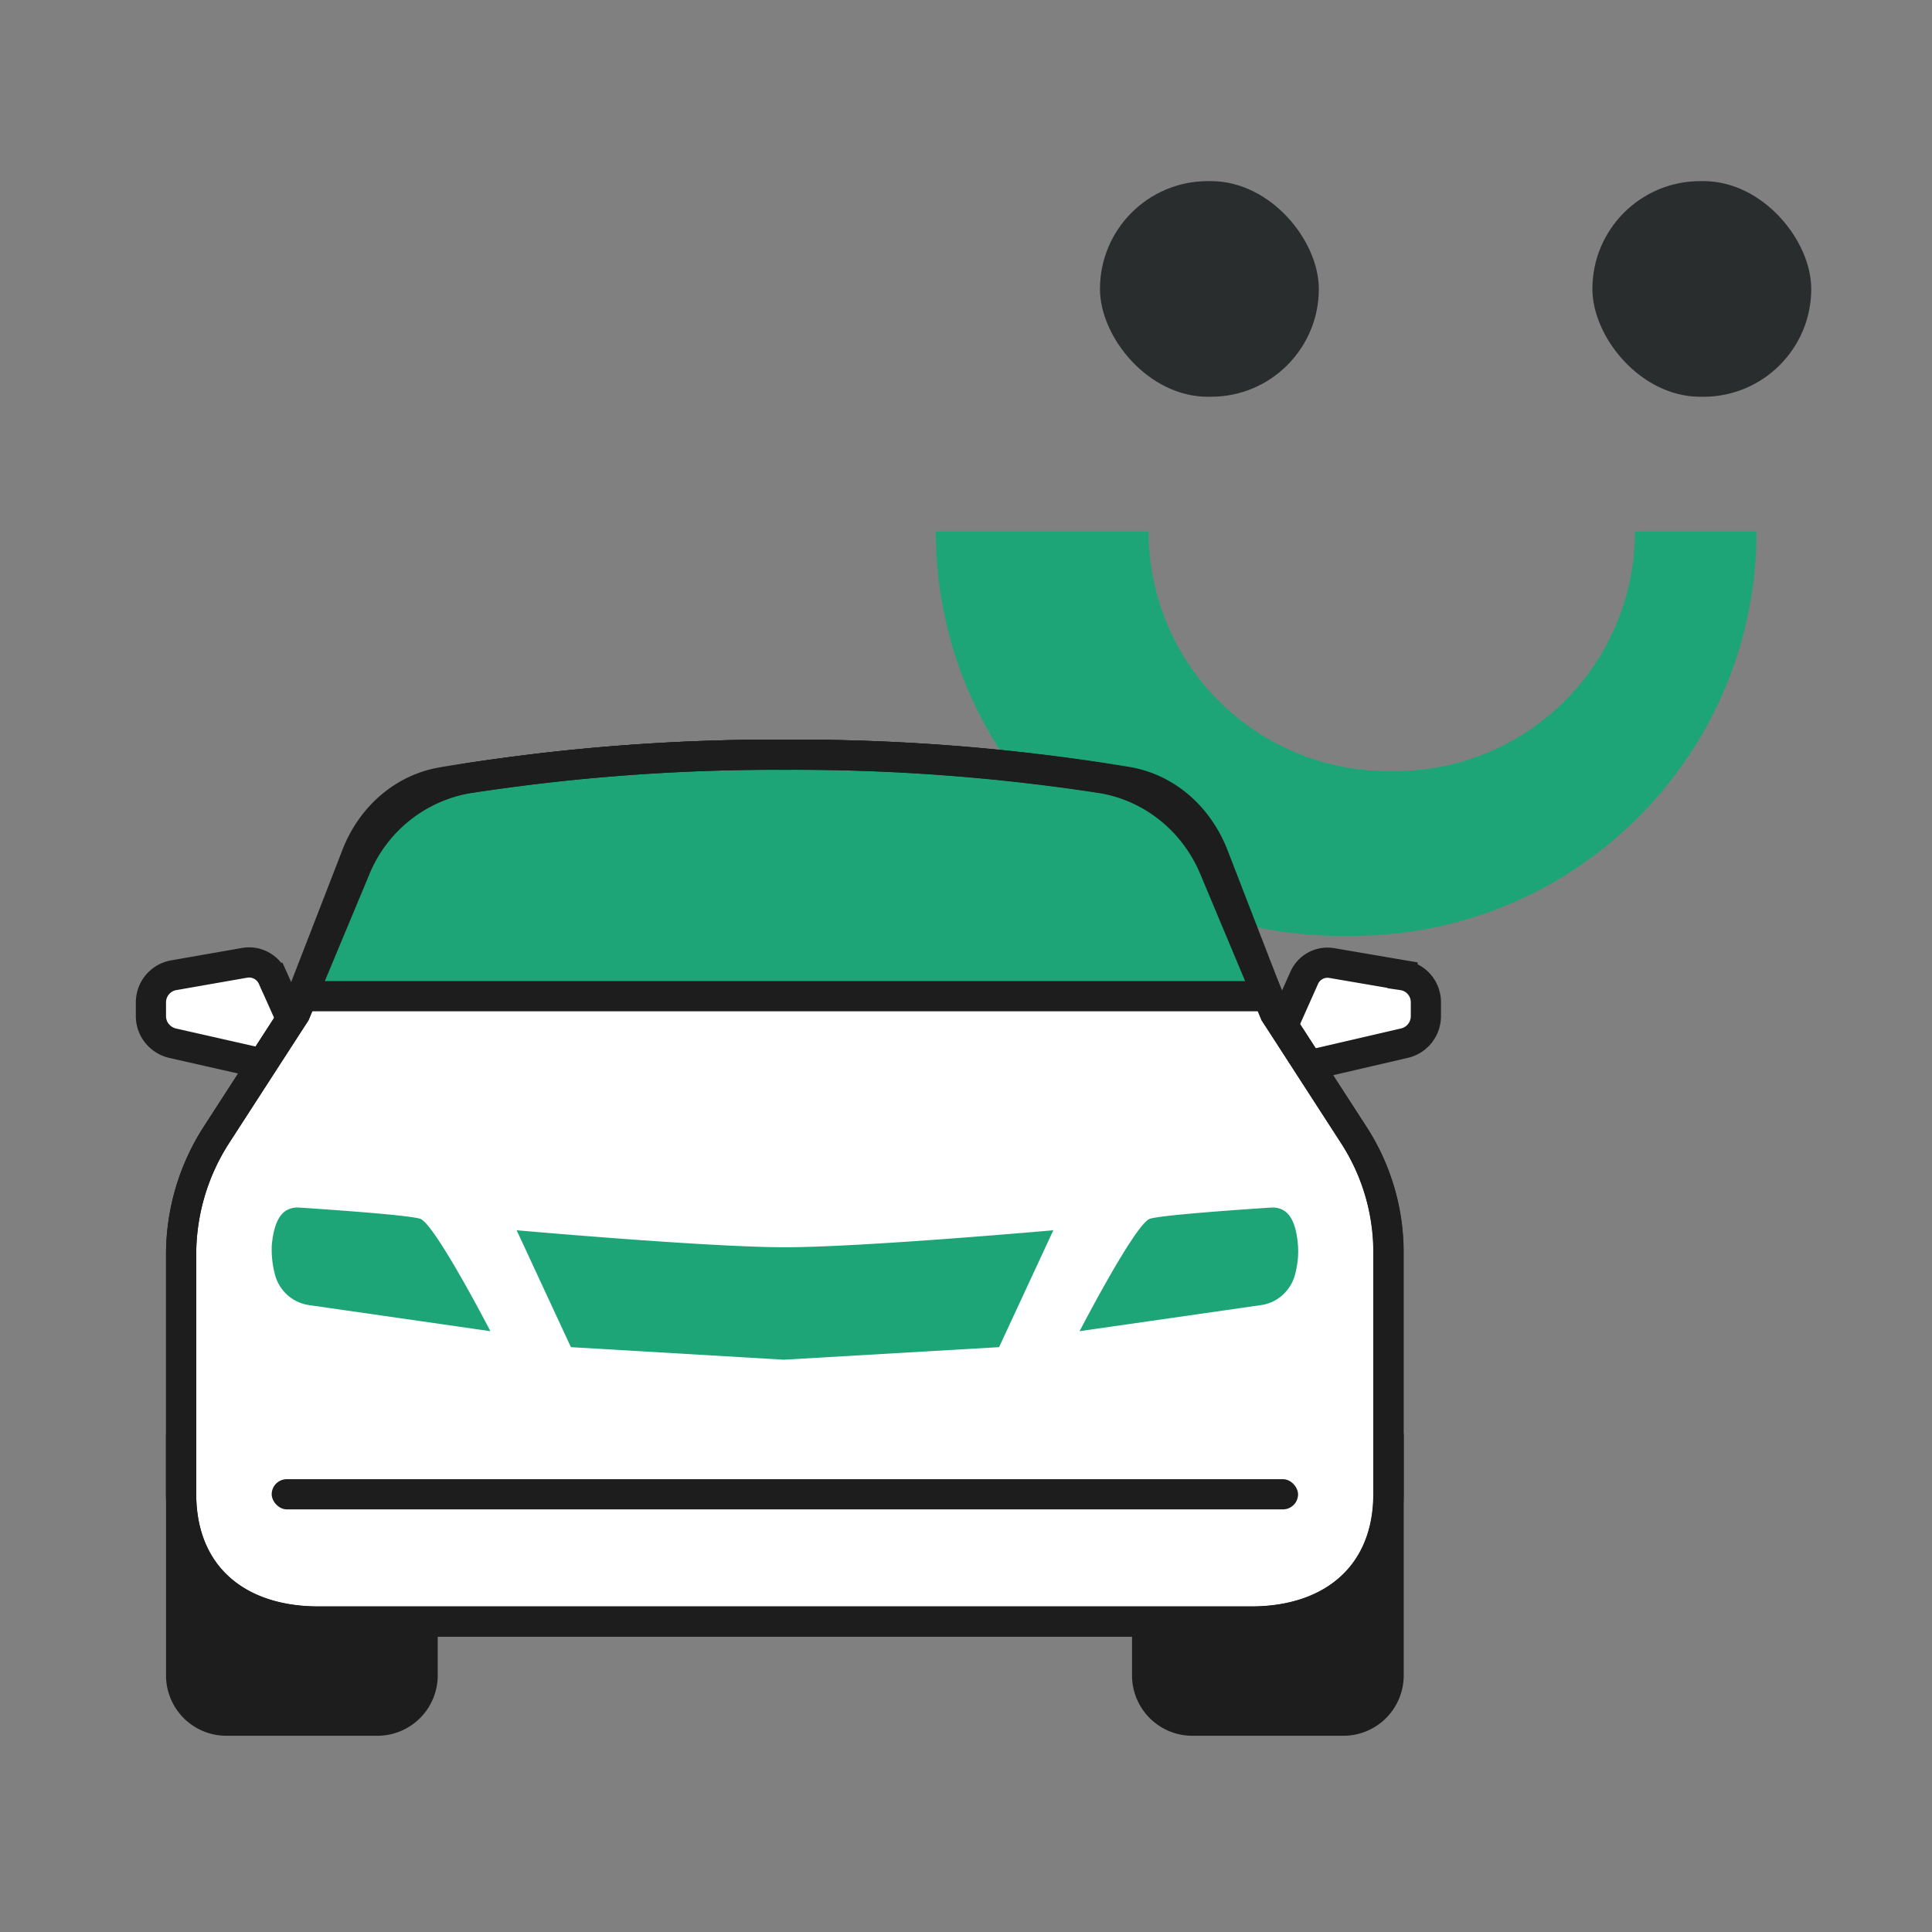 <svg width="64" height="64" viewBox="0 0 64 64" xmlns="http://www.w3.org/2000/svg">
    <rect x="0" y="0" width="64" height="64" fill="#808080" stroke="none"/>
    <g fill="none" fill-rule="evenodd">
        <g transform="translate(31 6)">
            <path d="M7.049 11.607a7.937 7.937 0 0 0 7.936 7.937h.238a7.937 7.937 0 0 0 7.937-7.937h4.027C27.188 19.004 21.191 25 13.796 25h-.402C5.996 25 0 19.004 0 11.607z" fill="#1DA578"/>
            <rect fill="#2A2D2D" x="21.75" width="7.25" height="7.143" rx="3.571"/>
            <rect fill="#2A2D2D" x="5.438" width="7.25" height="7.143" rx="3.571"/>
        </g>
        <g transform="translate(5 25)">
            <path d="M1 23h8v7.5A1.5 1.5 0 0 1 7.5 32h-5A1.5 1.5 0 0 1 1 30.5V23zM33 23h8v7.5a1.5 1.5 0 0 1-1.5 1.5h-5a1.5 1.5 0 0 1-1.5-1.5V23z" stroke="#1D1D1D" fill="#1D1D1D"/>
            <path d="M4.033 7.39a.855.855 0 0 0-.92-.497l-2.341.41A.912.912 0 0 0 0 8.209v.453c0 .436.307.802.728.898l3.314.75.772-1.177-.78-1.743zM41.462 7.303l-2.341-.4a.844.844 0 0 0-.92.496L37.42 9.15l.78 1.177 3.306-.767a.917.917 0 0 0 .728-.898V8.21a.904.904 0 0 0-.772-.906z" stroke="#1D1D1D" fill="#FFF"/>
            <path d="m39.853 12.604-2.373-3.67-.238-.366-2.01-4.802c-.662-1.586-2.074-2.72-3.75-2.99A66.909 66.909 0 0 0 21.004.002a66.797 66.797 0 0 0-10.47.776 4.937 4.937 0 0 0-3.757 2.989L4.775 8.568l-.238.366-2.373 3.67A7.312 7.312 0 0 0 1 16.56v7.932c0 2.675 1.835 4.227 4.542 4.227h30.915c2.708 0 4.542-1.56 4.542-4.227V16.56a7.148 7.148 0 0 0-1.146-3.956z" stroke="#1D1D1D" fill="#FFF"/>
            <rect fill="#1D1D1D" x="4" y="24" width="34" height="1" rx=".5"/>
            <g fill="#1DA578">
                <path d="M4.864 15s3.567.225 4.05.372c.482.148 2.331 3.725 2.331 3.725l-6.022-.866a1.368 1.368 0 0 1-1.122-1.04 3.176 3.176 0 0 1-.097-.952c.08-.832.342-1.239.86-1.239zM37.145 15s-3.568.225-4.05.372c-.482.148-2.332 3.725-2.332 3.725l6.023-.866c.543-.078.99-.494 1.122-1.04.079-.311.114-.632.088-.952-.07-.832-.333-1.239-.85-1.239zM13.912 19.626l-1.797-3.872s6.33.563 8.89.563c2.56 0 8.888-.563 8.888-.563l-1.797 3.872-7.135.416-7.049-.416z"/>
            </g>
            <path d="M35.202 3.354C34.693 2.04 33.628 1.119 32.338.9A67.296 67.296 0 0 0 21 .001a67.605 67.605 0 0 0-8.044.445l-.342.041c-.997.125-1.994.26-2.962.425-1.28.217-2.355 1.138-2.854 2.452L5 8h32l-1.798-4.646z" stroke="#1D1D1D" fill="#1DA578"/>
            <path d="m39.845 12.601-2.372-3.669-.238-.366-2.011-4.8c-.661-1.587-2.072-2.72-3.748-2.99A66.895 66.895 0 0 0 21 .001c-3.5-.018-7.01.244-10.467.775a4.936 4.936 0 0 0-3.757 2.99l-2.002 4.8-.238.366-2.372 3.669A7.31 7.31 0 0 0 1 16.557v7.93c0 2.675 1.834 4.226 4.541 4.226H36.45c2.707 0 4.541-1.56 4.541-4.226v-7.93a7.147 7.147 0 0 0-1.146-3.956z" stroke="#1D1D1D"/>
        </g>
    </g>
</svg>
